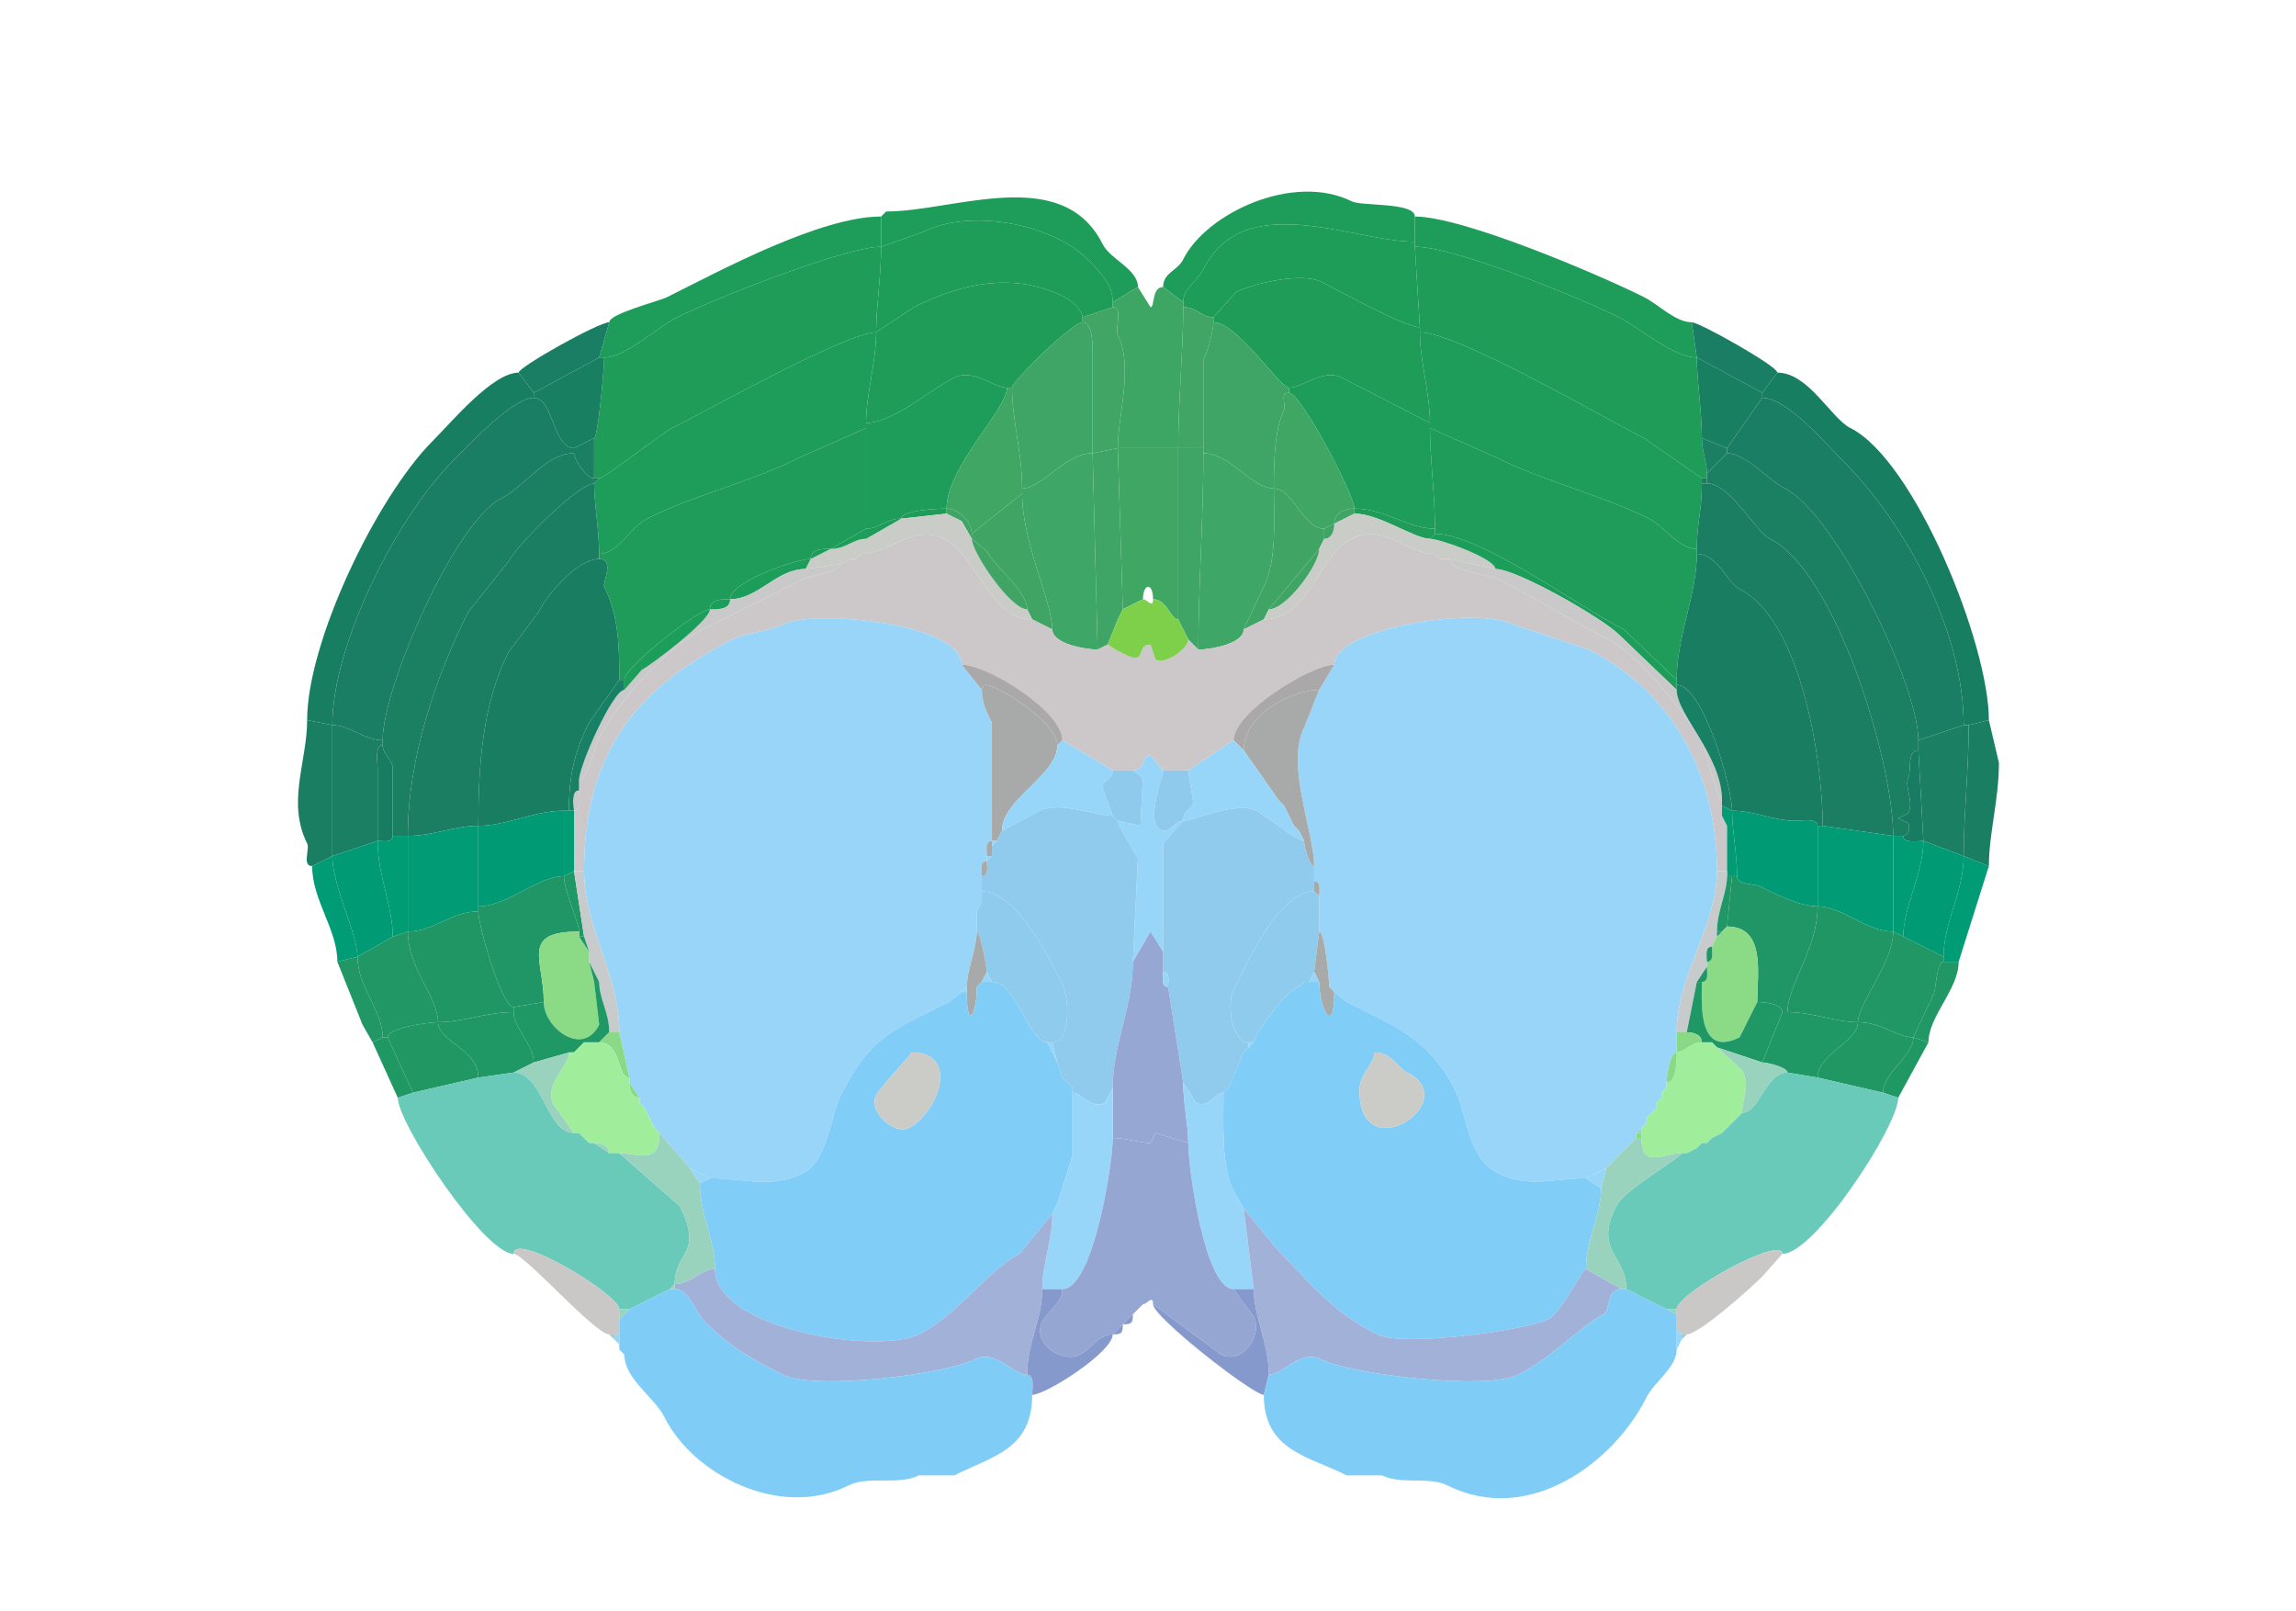 <svg xmlns="http://www.w3.org/2000/svg" viewBox="0 0 456 320"><path fill="#1E9C59" id="MOs1" d="m226 57-5 3c0-3.541-2.52-6.02-5-8.5-7.064-7.064-23.251-10.124-32.5-5.5l-8.5 3v-6l1-1c13.475 0 34.999-9.502 43 6.5 1.504 3.008 7 4.948 7 8.5ZM231 57l4 3c0-2.827 2.831-4.163 4-6.5 8.084-16.169 29.744-5.5 42-5.5v-5c0-2.864-10.56-2.03-12.5-3-11.57-5.785-28.897 2.294-33.5 11.5-1.151 2.303-4 2.641-4 5.5Z"/><path fill="#1E9D5A" id="MOp1" d="m176 42-1 1 1-1ZM119 71h1c4.197 0 10.701-6.1 14.5-8 6.985-3.492 33.325-14 40.5-14v-6c-12.053 0-31.828 10.664-42.5 16-1.655.827-11.5 3.293-11.5 5l-2 7ZM336 64l1 7c-4.668 0-11.358-5.929-15.5-8-7.592-3.796-32.482-14-40.5-14v-6c9.54 0 36.596 11.548 45.5 16 2.814 1.407 6.261 5 9.5 5Z"/><path fill="#1E9D58" id="MOs2/3" d="M215 63c0-1.52-2.635-3.567-3.5-4-10.141-5.07-20.462-2.769-30 2l-7.5 5c0-5.046 1-11.325 1-17l8.5-3c9.249-4.624 25.436-1.564 32.5 5.5 2.48 2.48 5 4.959 5 8.5v1l-6 2ZM241 63l4.5-5c3.16-1.58 12.893-4.053 17-2 3.437 1.718 16.513 9 19.5 9l-1-16v-1c-12.256 0-33.916-10.669-42 5.5-1.169 2.337-4 3.673-4 6.5v1c2.72 0 3.553 2 6 2Z"/><path fill="#1F9C58" id="MOp2/3" d="M118 95h1c1.044 0 12.329-8.914 14.5-10 6.87-3.435 34.676-19 40.5-19 0-5.046 1-11.325 1-17-7.175 0-33.515 10.508-40.5 14-3.799 1.9-10.303 8-14.5 8 0 2.007-1.232 16-2 16v8ZM338 95h1v-1c0-2.401-1-4.31-1-7 0-5.284-1-11.392-1-16-4.668 0-11.358-5.929-15.5-8-7.592-3.796-32.482-14-40.5-14l1 16v1c7.488 0 36.262 16.881 44.5 21l11.5 8Z"/><path fill="#1F9D58" id="MOs5" d="M200 77h1c0-1.258 11.985-13 14-13v-1c0-1.52-2.635-3.567-3.5-4-10.141-5.07-20.462-2.769-30 2l-7.5 5c0 6.052-2 12.245-2 18 5.349 0 12.759-6.63 17.5-9 3.777-1.889 7.892 2 10.5 2ZM256 77c2.762 0 6.755-3.873 10.5-2l17.5 9c0-5.871-2-12.331-2-18v-1c-2.987 0-16.063-7.282-19.5-9-4.107-2.053-13.84.42-17 2l-4.5 5v1c4.697 0 13.202 13 15 13Z"/><path fill="#3EA665" id="ACAd1" d="M222 89h12c0-9.22 1-19.46 1-28v-1l-4-3c-2.307 0-1.624 4-2.5 4l-2.5-4-5 3v1c2.144 0 .381 4.262 1 5.5 3.16 6.32 0 16.073 0 22.5Z"/><path fill="#40A565" id="ACAd2/3" d="m222 89-5 1V70c0-1.623-.005-6-2-6v-1l6-2c2.144 0 .381 4.262 1 5.5 3.16 6.32 0 16.073 0 22.5ZM234 89h5V71.5c.805-1.61 2-5.802 2-7.5v-1c-2.447 0-3.28-2-6-2 0 8.54-1 18.78-1 28Z"/><path fill="#197E64" id="SSp-ul1" d="m103 74 3 4 13-7 2-7c-2.144 0-18 8.888-18 10Z"/><path fill="#3EA566" id="ACAd5" d="M217 90c-5.509 0-10.016 7-14 7 0-7.183-2-13.595-2-20 0-1.258 11.985-13 14-13 1.995 0 2 4.377 2 6v20ZM239 90c5.285 0 9.61 7 14 7 0-4.586.034-11.569 2-15.5.523-1.046-.951-3.5 1-3.5v-1c-1.798 0-10.303-13-15-13 0 1.698-1.195 5.89-2 7.5V90Z"/><path fill="#197E64" id="SSp-ul1" d="m353 74-3 4-13-7-1-7c1.517 0 17 8.703 17 10Z"/><path fill="#1E9C5A" id="MOp5" d="M118 96c0 3.948 1 9.393 1 14 3.71 0 6.325-5.413 9.5-7 9.527-4.763 20.491-7.246 30-12l13.5-6v-1c0-5.755 2-11.948 2-18-5.824 0-33.63 15.565-40.5 19-2.171 1.086-13.456 10-14.5 10l-1 1ZM338 96c0 5.419-1 8.003-1 13-3.616 0-6.423-4.461-9.5-6-9.53-4.765-20.536-7.268-30-12L284 85v-1c0-5.871-2-12.331-2-18 7.488 0 36.262 16.881 44.5 21l11.5 8v1Z"/><path fill="#197F61" id="SSp-ul2/3" d="m118 87-4 2c-4.146 0-4.135-10-8-10v-1l13-7h1c0 2.007-1.232 16-2 16ZM338 87l5 2 7-10v-1l-13-7c0 4.608 1 10.716 1 16Z"/><path fill="#187E61" id="SSp-m1" d="m61 143 5 1c0-15.912 12.678-41.178 24-52.5 3.126-3.126 11.797-12.5 16-12.5v-1l-3-4c-5.145 0-13.234 9.734-17 13.5-11.22 11.22-25 39.992-25 55.5ZM390 144h1l4-1c0-15.301-14.846-51.673-27.5-58-3.855-1.928-8.323-11-14.5-11l-3 4v1c4.877 0 12.467 8.967 16 12.5 12.899 12.899 24 34.273 24 52.5Z"/><path fill="#1D9C5A" id="MOs6a" d="M179 103c-3.066 0-4.417 2-7 2V84c5.349 0 12.759-6.63 17.5-9 3.777-1.889 7.892 2 10.5 2 0 4.313-12 15.755-12 24-1.759 0-9 .326-9 2ZM269 101c5.984 0 10.679 4 16 4 0-6.642-1-14.002-1-20v-1l-17.5-9c-3.745-1.873-7.738 2-10.5 2v1c2.356 0 13 20.381 13 23Z"/><path fill="#3FA664" id="ACAd6a" d="M188 101c2.362 0 5 2.638 5 5l10-8v-1c0-7.183-2-13.595-2-20h-1c0 4.313-12 15.755-12 24ZM265 104l-2 1c-4.217 0-6.259-8-10-8 0-4.586.034-11.569 2-15.5.523-1.046-.951-3.5 1-3.5 2.356 0 13 20.381 13 23-2.061 0-4 .902-4 3Z"/><path fill="#1A7E64" id="SSp-m2/3" d="M66 144c3.414 0 6.353 3 10 3 0-10.541 14.419-43.46 23.5-48 4.718-2.359 8.977-9 14.5-9v-1c-4.146 0-4.135-10-8-10-4.203 0-12.874 9.374-16 12.5-11.322 11.322-24 36.588-24 52.5ZM390 144l-9 3c0-10.903-16.427-44.963-26.5-50-3.275-1.638-7.801-7-11.5-7v-1l7-10c4.877 0 12.467 8.967 16 12.5 12.899 12.899 24 34.273 24 52.5Z"/><path fill="#1F9B5A" id="MOp6a" d="M123 135h1c0-2.576 14.691-14 17-14 0-2.109 2.535-2 4-2 0-3.482 13.165-8 16-8 0-2.109 2.535-2 4-2l7-4V85l-13.5 6c-9.509 4.754-20.473 7.237-30 12-3.175 1.587-5.79 7-9.5 7v1c3.179 0 .625 4.751 1 5.5 2.905 5.81 3 12.095 3 18.5ZM337 110c0 8.193-4 16.283-4 25l-10.5-10c-8.596-4.298-28.602-19-37.5-19v-1c0-6.642-1-14.002-1-20l13.5 6c9.464 4.732 20.47 7.235 30 12 3.077 1.539 5.884 6 9.5 6v1Z"/><path fill="#1A7F63" id="SSp-ul4" d="M114 90c0 1.247 2.467 5 4 5v-8l-4 2v1ZM343 90l-4 4c0-2.401-1-4.31-1-7l5 2v1Z"/><path fill="#40A664" id="ACAv1" d="M229 119c2.813 0 3.461 4 5 4V89h-12l1 32 4-2c0-3.15 2-3.446 2 0Z"/><path fill="#3FA566" id="ACAv2/3" d="m220 128-2 1-1-39 5-1 1 32-1 2-2 5ZM236 127l2 2c0-12.326 1-26.028 1-39v-1h-5v34l2 4Z"/><path fill="#1B7F62" id="SSp-m4" d="M78 166h3c0-15.474 5.52-31.541 12-44.5l8-10c1.556-3.111 13.864-15.5 17-15.5v-1c-1.533 0-4-3.753-4-5-5.523 0-9.782 6.641-14.5 9-9.081 4.54-23.5 37.459-23.5 48v1c0 1.794 2 2.951 2 4.5V166Z"/><path fill="#3EA666" id="ACAv5" d="M209 125c0 2.911 6.752 4 9 4l-1-39c-5.509 0-10.016 7-14 7v1c0 9.82 6 21.616 6 27ZM247 125c0 2.911-6.752 4-9 4 0-12.326 1-26.028 1-39 5.285 0 9.61 7 14 7 0 6.304.623 14.253-2 19.5l-4 8.5Z"/><path fill="#1B7F62" id="SSp-m4" d="M376 166h2c1.028 0 1.44-1.621 1-2.5l-2-1 2-1c1.174-2.348-.83-5.339 0-7 .659-1.319-.334-5.5 2-5.5v-2c0-10.903-16.427-44.963-26.5-50-3.275-1.638-7.801-7-11.5-7l-4 4v2c4.62 0 9.688 9.594 12.5 11 13.221 6.611 24.5 44.472 24.5 59Z"/><path fill="#187E62" id="SSp-ul5" d="m119 95-1 1v-1h1ZM338 96h1v-1h-1v1Z"/><path fill="#1B7E63" id="SSp-m5" d="M95 164c-4.833 0-8.862 2-14 2 0-15.474 5.52-31.541 12-44.5l8-10c1.556-3.111 13.864-15.5 17-15.5 0 3.948 1 9.393 1 14v1c-4.311 0-10.213 6.926-12 10.5l-6 8c-5.132 10.264-6 22.065-6 34.5ZM362 164l14 2c0-14.528-11.279-52.389-24.5-59-2.812-1.406-7.88-11-12.5-11h-1c0 5.419-1 8.003-1 13v1c4.159 0 6.047 5.774 8.5 7 12.082 6.041 16.5 33.771 16.5 47Z"/><path fill="#40A564" id="ACAv6a" d="m251 123-4 2 4-8.5c2.623-5.247 2-13.196 2-19.5 3.741 0 5.783 8 10 8v2l-1 2-10 12-1 2ZM205 123l4 2c0-5.384-6-17.18-6-27l-10 8v1l3 2.5c1.44 2.88 8 7.862 8 11.5l1 2Z"/><path fill="#1E9C58" id="MOs6b" d="m188 102-9 1c0-1.674 7.241-2 9-2v1Z"/><path fill="#3FA466" id="ACAd6b" d="M193 106v1l-2-3.5-3-1.5v-1c2.362 0 5 2.638 5 5ZM269 102l-4 2c0-2.098 1.939-3 4-3v1Z"/><path fill="#1E9C58" id="MOs6b" d="m285 106-1 1c-3.09 0-10.065-5-15-5v-1c5.984 0 10.679 4 16 4v1Z"/><path fill="#CACCC7" id="cing" d="m204 121 1 2c-8.503 0-11.084-12.792-17.5-16-6.029-3.015-10.897 3-16.5 3l-1 1h-1l-2 1-7 1 1-2 4-2c3.066 0 4.417-2 7-2l7-4 9-1 3 1.5 2 3.5c0 2.655 7.631 14 11 14ZM252 121l-1 2c9.154 0 10.56-12.53 17.5-16 6.419-3.21 10.786 3 16.5 3l1 1h2l9 2c0-2.033-10.963-6-13-6-3.09 0-10.065-5-15-5l-4 2c0 1.238-.423 3-2 3l-1 2c0 3.191-6.541 12-10 12Z"/><path fill="#1E9C58" id="MOs6b" d="M172 105v2l7-4c-3.066 0-4.417 2-7 2Z"/><path fill="#3FA466" id="ACAd6b" d="M263 105v2c1.577 0 2-1.762 2-3l-2 1Z"/><path fill="#1D9D5A" id="MOp6b" d="M172 107c-2.583 0-3.934 2-7 2l7-4v2Z"/><path fill="#CCC7C9" id="ccg" d="M341 173h2v-9l-1-2v-3c-.786 0-3.301-10.103-4-11.5-2.725-5.45-12.924-17.712-18.5-20.5-7.503-3.751-14.526-8.263-22-12-1.662-.831-9.5-1.515-9.5-4h-2l-1-1c-5.714 0-10.081-6.21-16.5-3-6.94 3.47-8.346 16-17.5 16l-4 2c0 2.911-6.752 4-9 4l-2-2c0 1.743-4.388 5.056-6.5 4l-1-3c-3.048 0-.563 4.219-5 2l-2-1-1.5-1-2 1c-2.248 0-9-1.089-9-4l-4-2c-8.503 0-11.084-12.792-17.5-16-6.029-3.015-10.897 3-16.5 3l-1 1h-1l-2 1c0 1.55-6.228 2.364-7.5 3l-20 10c-7.064 3.532-17.128 14.756-20.5 21.5-.696 1.391-2.391 8.5-4 8.5v2c0 1.145.579 4-1 4v12h2c0-23.196 10.118-36.309 29.5-46 2.997-1.498 6.931-1.466 10-3 6.094-3.047 35.5-.29 35.5 8 5.157 0 20 9.195 20 15l10 6h4c2.45 0 1.698-3 3.5-3l2.5 3h5l9-6c0-5.621 15.438-15 20-15 0-7.26 28.203-11.649 35.5-8l15 5c16.855 8.428 25.5 25.12 25.5 44Z"/><path fill="#1D9D5A" id="MOp6b" d="M333 136v1l-11.5-11c-3.215-3.215-20.262-13-24.5-13 0-2.033-10.963-6-13-6l1-1c8.898 0 28.904 14.702 37.5 19l10.5 10v1Z"/><path fill="#40A465" id="ACAv6b" d="m193 107 3 2.5c1.44 2.88 8 7.862 8 11.5-3.369 0-11-11.345-11-14ZM263 107l-1 2 1-2Z"/><path fill="#1D9D5A" id="MOp6b" d="M165 109c-1.465 0-4-.109-4 2l4-2Z"/><path fill="#40A465" id="ACAv6b" d="m262 109-10 12c3.459 0 10-8.809 10-12Z"/><path fill="#C9C9CA" id="scwm" d="m171 110-1 1 1-1ZM285 110l1 1-1-1Z"/><path fill="#187D61" id="SSp-m6a" d="M361 164h1c0-13.229-4.418-40.959-16.5-47-2.453-1.226-4.341-7-8.5-7 0 8.193-4 16.283-4 25v1c5.246 0 11 20.307 11 25 4.566 0 8.254 2 12.5 2 1.19 0 4.5-.614 4.5 1ZM112 161h1c0-7.112 1.104-11.708 4-17.5l6-8.5c0-6.405-.095-12.69-3-18.5-.375-.749 2.179-5.5-1-5.5-4.311 0-10.213 6.926-12 10.5l-6 8c-5.132 10.264-6 22.065-6 34.5 5.622 0 11.062-3 17-3Z"/><path fill="#1D9D5A" id="MOp6b" d="M160 113c-5.834 0-9.378 6-15 6 0-3.482 13.165-8 16-8l-1 2Z"/><path fill="#C9C9CA" id="scwm" d="m169 111-2 1 2-1ZM333 137c0 4.979 9 13.01 9 22-.786 0-3.301-10.103-4-11.5-2.725-5.45-12.924-17.712-18.5-20.5-7.503-3.751-14.526-8.263-22-12-1.662-.831-9.5-1.515-9.5-4l9 2c4.238 0 21.285 9.785 24.5 13l11.5 11ZM124 137c-2.227 0-9 15.01-9 18 1.609 0 3.304-7.109 4-8.5 3.372-6.744 13.436-17.968 20.5-21.5l20-10c1.272-.636 7.5-1.45 7.5-3l-7 1c-5.834 0-9.378 6-15 6 0 2.109-2.535 2-4 2 0 2.303-11.841 11.171-13.5 12l-3.5 4Z"/><path fill="#1D9D5A" id="MOp6b" d="M145 119c-1.465 0-4-.109-4 2 1.465 0 4 .109 4-2Z"/><path fill="#7ED04B" id="IG" d="M236 127c0 1.743-4.388 5.056-6.5 4l-1-3c-3.048 0-.563 4.219-5 2l-2-1-1.5-1 2-5 1-2 4-2c.839 0 2 1.93 2 0 2.813 0 3.461 4 5 4l2 4Z"/><path fill="#1D9D5A" id="MOp6b" d="M124 135v2l3.5-4c1.659-.829 13.5-9.697 13.5-12-2.309 0-17 11.424-17 14Z"/><path fill="#40A664" id="ACAv1" d="m223 121-1 2 1-2Z"/><path fill="#98D5F9" id="CP" d="m137 232 4 2c6.604 0 12.291 2.104 18.5-1 4.822-2.411 5.478-11.456 7.5-15.5 5.953-11.907 10.498-12.999 21.5-18.5l2.5-2 1-1c0-3.109 2-7.814 2-11v-4l1-2v-5c0-1.048-.473-3 1-3v-1c0-1.048-.473-3 1-3v-23.5c-1.07-2.14-2-3.887-2-6.5l-4-5c0-8.29-29.406-11.047-35.5-8-3.069 1.534-7.003 1.502-10 3-19.382 9.691-29.5 22.804-29.5 46 0 11.185 7 20.491 7 32l2 9v1l2 3v1l1 1 2 4 1 1 6 7ZM319 232l-4 2c-6.263 0-11.529 1.986-17.5-1-6.077-3.039-6.079-11.658-8.5-16.5-5.08-10.16-11.948-12.724-21.5-17.5l-2.5-2-1-1c0-1.488-.924-11-2-11v-7c0-1.048.473-3-1-3v-3c0-6.705-5.697-20.105-2-27.5l3-7.5 3-5c0-7.26 28.203-11.649 35.5-8l15 5c16.855 8.428 25.5 25.12 25.5 44 0 10.734-8 20.842-8 32v4c-1.353 0-2 4.643-2 6v1l-1 1v1l-1 1v1l-1 1-1 1v1l-1 1-1 1v1l-5 5-1 1Z"/><path fill="#AAA8A9" id="SEZ" d="m211 147-1 1c0-3.96-8.422-9.461-11.5-11-.778-.389-3.5-1.961-3.5 0l-4-5c5.157 0 20 9.195 20 15ZM245 147l2 2c0-7.155 9.705-12 15-12l3-5c-4.562 0-20 9.379-20 15Z"/><path fill="#188064" id="SSp-m6b" d="M113 161h1c0-1.145-.579-4 1-4v-2c0-2.99 6.773-18 9-18v-2h-1l-6 8.5c-2.896 5.792-4 10.388-4 17.5Z"/><path fill="#A8AAAA" id="VL" d="M197 167h1l1-2c0-6.322 11-11.005 11-17 0-3.96-8.422-9.461-11.5-11-.778-.389-3.5-1.961-3.5 0 0 2.613.93 4.36 2 6.5V167ZM259 167c0 1.041.986 5 2 5 0-6.705-5.697-20.105-2-27.5l3-7.5c-5.295 0-15 4.845-15 12l7 10 1 1 2 4 1 1 1 2Z"/><path fill="#188064" id="SSp-m6b" d="m342 160 2 1c0-4.693-5.754-25-11-25v1c0 4.979 9 13.01 9 22v1Z"/><path fill="#1A7E62" id="SSs1" d="m66 170-4 2c-2.064 0-.426-3.353-1-4.5-4.091-8.182 0-16.242 0-24.5l5 1v26ZM390 170l5 2c0-6.412 2-13.194 2-20.5l-2-8.5-4 1c0 8.557-1 18.122-1 26Z"/><path fill="#1B8063" id="SSs2/3" d="m75 167-9 3v-26c3.414 0 6.353 3 10 3v1c-1.615 0-1 3.31-1 4.5V167ZM382 167l8 3c0-7.878 1-17.443 1-26h-1l-9 3v2l1 18Z"/><path fill="#97D6F9" id="STR" d="M221 162c-3.476 0-10.654-2.923-14.5-1l-7.5 4c0-6.322 11-11.005 11-17l1-1 10 6c0 1.764-2.593 2.313-2 3.5l2 5.5ZM258 165l1 2c-1.502 0-7.757-5.129-9.5-6-3.934-1.967-12.498 2-14.5 2 0-2.029 1.191-1.881 2-3.5l-1-6.5 9-6 2 2 7 10 1 1 2 4 1 1Z"/><path fill="#187C63" id="SSs4" d="M78 166c0 1.473-1.952 1-3 1v-14.5c0-1.19-.615-4.5 1-4.5 0 1.794 2 2.951 2 4.5V166ZM378 166c0 1.579 2.855 1 4 1l-1-18c-2.334 0-1.341 4.181-2 5.5-.83 1.661 1.174 4.652 0 7l-2 1 2 1c.44.879.028 2.5-1 2.5Z"/><path fill="#97D6F9" id="STR" d="m231 189-2.5-4-3.5 6 1-20.5c-.628-1.256-4-6.518-4-7.5l4.5 1 .5-9.5-2-1.5c2.45 0 1.698-3 3.5-3l2.5 3c0 1.333-4.282 12 .5 12 1.045 0 1.861-2 3.5-2l-4 4.5V189Z"/><path fill="#8FCAED" id="SH" d="m221 162 1 1 4.5 1 .5-9.5-2-1.5h-4c0 1.764-2.593 2.313-2 3.5l2 5.5ZM236 153l1 6.5c-.809 1.619-2 1.471-2 3.5-1.639 0-2.455 2-3.5 2-4.782 0-.5-10.667-.5-12h5Z"/><path fill="#C9C9CA" id="scwm" d="M115 157c-1.579 0-1 2.855-1 4 1.579 0 1-2.855 1-4Z"/><path fill="#AAA8A9" id="SEZ" d="m254 159 1 1-1-1Z"/><path fill="#019C74" id="GU6b" d="M344 174h1c0-4.414-1-9.177-1-13l-2-1v2l1 2v10h1Z"/><path fill="#009B74" id="GU6a" d="M112 174c-5.217 0-11.24 6-17 6v-16c5.622 0 11.062-3 17-3v13Z"/><path fill="#019C74" id="GU6b" d="m114 173-2 1v-13h2v12Z"/><path fill="#90CAED" id="LSr" d="m221 216-1.5 3c-2.856 1.428-4.553-2-6.5-2v-1l-2-2-1-3-1-4c3.758 0 3.36-8.78 2-11.5-2.794-5.588-9.144-18.5-16-18.5v-3c1.473 0 1-1.952 1-3l1-1v-2l1-1 1-2 7.5-4c3.846-1.923 11.024 1 14.5 1l1 1c0 .982 3.372 6.244 4 7.5l-1 20.5c0 9.085-4 16.296-4 25ZM244 216l-1 1c-1.791 0-2.959 3.27-5.5 2l-2.5-4-3-19c0-1.048.473-3-1-3v-25.5l4-4.5c2.002 0 10.566-3.967 14.5-2 1.743.871 7.998 6 9.5 6 0 1.041.986 5 2 5v5c-6.862 0-13.179 13.859-16 19.5-1.417 2.835-.397 10.5 3 10.5v1l-1 1-3 7Z"/><path fill="#009B74" id="GU6a" d="M345 174c0 1.845 3.381 1.441 4.5 2 3.113 1.557 7.904 4 11.5 4v-16c0-1.614-3.31-1-4.5-1-4.246 0-7.934-2-12.5-2 0 3.823 1 8.586 1 13Z"/><path fill="#C9C9CA" id="scwm" d="m342 162 1 2-1-2Z"/><path fill="#019C75" id="GU5" d="M95 181c-5.425 0-8.796 4-14 4v-19c5.138 0 9.167-2 14-2v17Z"/><path fill="#AAA8A9" id="SEZ" d="m257 164 1 1-1-1Z"/><path fill="#019C75" id="GU5" d="M361 180c4.968 0 9.531 5 15 5v-19l-14-2h-1v16Z"/><path fill="#97D6F9" id="STR" d="m199 165-1 2 1-2Z"/><path fill="#009C74" id="GU4" d="m81 185-3 1c0-6.31-3-11.988-3-19 1.048 0 3 .473 3-1h3v19ZM376 185l2 1c0-5.802 4-12.699 4-19-1.145 0-4 .579-4-1h-2v19Z"/><path fill="#009B75" id="GU2/3" d="m78 186-7 4c0-4.557-5-14.068-5-20l9-3c0 7.012 3 12.69 3 19Z"/><path fill="#A8AAAA" id="VL" d="M196 170h1v-3c-1.473 0-1 1.952-1 3Z"/><path fill="#97D6F9" id="STR" d="m198 167-1 1v-1h1Z"/><path fill="#009B75" id="GU2/3" d="m378 186 8 4c0-6.684 4-12.943 4-20l-8-3c0 6.301-4 13.198-4 19Z"/><path fill="#009C75" id="GU1" d="m71 190-4 1c0-6.488-5-12.192-5-19l4-2c0 5.932 5 15.443 5 20Z"/><path fill="#97D6F9" id="STR" d="m197 170-1 1v-1h1Z"/><path fill="#009C75" id="GU1" d="M386 191h3l6-19-5-2c0 7.057-4 13.316-4 20v1Z"/><path fill="#A8AAAA" id="VL" d="M196 171c-1.473 0-1 1.952-1 3 1.473 0 1-1.952 1-3Z"/><path fill="#1F9766" id="AId6b" d="M115 186h1l-2-13-2 1c0 2.849 3 9.247 3 11v1Z"/><path fill="#C8CBCC" id="ec" d="M121 205h2c0-11.509-7-20.815-7-32h-2l2 13 1 3v2l2 4c0 3.395 2 6.106 2 10ZM333 205h2l2-10 2-3v-1c0-1.048-.473-3 1-3l1-2v-1c0-4.078 2-7.622 2-11v-1h-2c0 10.734-8 20.842-8 32Z"/><path fill="#209666" id="AId6a" d="m108 199-6 1c-2.354 0-7-16.112-7-19v-1c5.76 0 11.783-6 17-6 0 2.849 3 9.247 3 11-11.745 0-7 5.622-7 14Z"/><path fill="#1F9766" id="AId6b" d="M341 185h1l1-1 1-10h-1c0 3.378-2 6.922-2 11Z"/><path fill="#209666" id="AId6a" d="M354 201h1c0-5.393 6-12.678 6-21-3.596 0-8.387-2.443-11.5-4-1.119-.559-4.5-.155-4.5-2h-1l-1 10c7.757 0 6 9.477 6 15 1.424 0 5 .362 5 2Z"/><path fill="#A8AAAA" id="VL" d="m261 177 1 1c0-1.048.473-3-1-3v2Z"/><path fill="#8FCBED" id="LSv" d="M208 207h1c3.758 0 3.36-8.78 2-11.5-2.794-5.588-9.144-18.5-16-18.5v2l-1 2v4c.689 0 2 7.178 2 8l1 2c4.954 0 7.286 12 11 12ZM248 207h1c0-1.683 7.067-11 9-11l1-1h1l1-2 1-8v-7l-1-1c-6.862 0-13.179 13.859-16 19.5-1.417 2.835-.397 10.5 3 10.5Z"/><path fill="#A8AAAA" id="VL" d="m195 179-1 2 1-2Z"/><path fill="#209665" id="AId5" d="M355 201c4.902 0 9.595 2 14 2 0-3.72 7-11.784 7-18-5.469 0-10.032-5-15-5 0 8.322-6 15.607-6 21ZM102 201c-5.401 0-10.124 2-15 2 0-4.906-6-10.665-6-18 5.204 0 8.575-4 14-4 0 2.888 4.646 19 7 19v1Z"/><path fill="#8ADA86" id="CLA" d="m118 195 1 8.5c-3.276 6.551-11 .59-11-4.5 0-8.378-4.745-14 7-14v1l2 3v2l1 4Z"/><path fill="#209666" id="AId6a" d="m343 184-1 1 1-1Z"/><path fill="#8ADA86" id="CLA" d="M338 195c0 3.88-.942 15.221 7.5 11l3.5-7c0-5.523 1.757-15-6-15l-1 1-1 1-1 2c0 1.048.473 3-1 3v1c0 1.048.473 3-1 3Z"/><path fill="#209765" id="AId2/3" d="M76 206h1c0-1.931 8.302-3 10-3 0-4.906-6-10.665-6-18l-3 1-7 4c0 6.086 5 10.576 5 16Z"/><path fill="#A8AAAA" id="VL" d="M194 196c0 5.582-2 8.885-2 1v-1c0-3.109 2-7.814 2-11 .689 0 2 7.178 2 8l-1 2-1 1Z"/><path fill="#96A7D3" id="MS" d="M221 226c2.46 0 5.69 1 7.5 1l1-2 6.5 2c0-3.531-1-7.893-1-12l-3-19c-1.473 0-1-1.952-1-3v-4l-2.5-4-3.5 6c0 9.085-4 16.296-4 25v10Z"/><path fill="#A8AAAA" id="VL" d="m264 196 1 1c0 9.078-3 3.237-3-2l-1-2 1-8c1.076 0 2 9.512 2 11Z"/><path fill="#209666" id="AId6a" d="m342 185-1 1v-1h1Z"/><path fill="#209765" id="AId2/3" d="M369 203c4.829 0 7.639 3 11 3l4-8.5c.567-1.134.546-6.5 2-6.5v-1l-8-4-2-1c0 6.216-7 14.28-7 18Z"/><path fill="#209666" id="AId6a" d="m116 186 1 3-2-3h1ZM341 186l-1 2 1-2ZM340 188c-1.473 0-1 1.952-1 3 1.473 0 1-1.952 1-3Z"/><path fill="#209764" id="AId1" d="m76 206-2 1-2-3.5-5-12.5 4-1c0 6.086 5 10.576 5 16ZM380 206l3 1c0-5.181 6-10.521 6-16h-3c-1.454 0-1.433 5.366-2 6.5l-4 8.5Z"/><path fill="#209666" id="AId6a" d="M118 195h1l-2-4 1 4ZM337 195h1c1.473 0 1-1.952 1-3l-2 3Z"/><path fill="#97D6F9" id="STR" d="M195 195h2l-1-2-1 2ZM231 193c1.473 0 1 1.952 1 3-1.473 0-1-1.952-1-3ZM260 195h2l-1-2-1 2Z"/><path fill="#1F9866" id="AIv6a" d="M113 209h1l1-1 1-1h3l2-2c0-3.894-2-6.605-2-10h-1l1 8.5c-3.276 6.551-11 .59-11-4.5l-6 1v1c0 3.223 4 6.355 4 10l7-2Z"/><path fill="#97D6F9" id="STR" d="m195 195-1 1 1-1Z"/><path fill="#80CDF8" id="ACB" fill-rule="evenodd" d="M181 209c0 .555-6.173 6.846-7 8.5-1.639 3.278 3.582 7.959 6.5 6.5 5.604-2.802 10.464-15 .5-15m28 32-6.5 8c-6.176 3.088-12.149 12.075-20 16-8.082 4.041-40.5-.881-40.5-13 0-5.897-3-10.676-3-17l2-1c6.604 0 12.291 2.104 18.5-1 4.822-2.411 5.478-11.456 7.5-15.5 5.953-11.907 10.498-12.999 21.5-18.5l2.5-2h1c0 7.885 2 4.582 2-1l1-1h2c4.954 0 7.286 12 11 12l2 4 1 3 2 2v13.5l-3 9.5-1 2Z"/><path fill="#97D6F9" id="STR" d="m259 195-1 1 1-1Z"/><path fill="#80CDF8" id="ACB" fill-rule="evenodd" d="M273 209c0 2.209-3 4.212-3 7.5 0 16.089 20.842 2.171 9.5-3.5-2.054-1.027-3.063-4-6.5-4m-26 31 7 8.5c6.956 6.956 10.669 12.084 19.5 16.5 5.239 2.62 29.808-.904 34-3 2.536-1.268 6.79-10 7.5-10 0-5.856 3-10.657 3-16l-3-2c-6.263 0-11.529 1.986-17.5-1-6.077-3.039-6.079-11.658-8.5-16.5-5.08-10.16-11.948-12.724-21.5-17.5l-2.5-2c0 9.078-3 3.237-3-2h-3l-1 1c-1.933 0-9 9.317-9 11l-1 1-1 1-3 7-1 1c0 5.924-.486 14.528 2 19.5l2 3.5Z"/><path fill="#1F9866" id="AIv6a" d="m341 208 9 3 4-10c0-1.638-3.576-2-5-2l-3.5 7c-8.442 4.221-7.5-7.12-7.5-11h-1l-2 10c1.238 0 3 .423 3 2h2l1 1Z"/><path fill="#97D6F9" id="STR" d="M191 197h1v-1l-1 1ZM264 196l1 1-1-1Z"/><path fill="#1F9865" id="AIv5" d="m102 213-7 1c0-5.582-8-7.257-8-11 4.876 0 9.599-2 15-2 0 3.223 4 6.355 4 10l-4 2ZM355 213l6 1c0-4.72 8-7.101 8-11-4.405 0-9.098-2-14-2h-1l-4 10c1.041 0 5 .986 5 2Z"/><path fill="#219764" id="AIv2/3" d="m95 214-13 3-5-11c0-1.931 8.302-3 10-3 0 3.743 8 5.418 8 11ZM361 214l13 3c0-4.065 6-7.21 6-11-3.361 0-6.171-3-11-3 0 3.899-8 6.28-8 11Z"/><path fill="#8AD987" id="CTXsp" d="M119 207c4.487 0 3.461 7 6 7l-2-9h-2l-2 2ZM338 207c-2.25 0-3.376 2-5 2v-4h2c1.238 0 3 .423 3 2Z"/><path fill="#209864" id="AIv1" d="m82 217-3 1-5-11 2-1h1l5 11ZM374 217l3 1 6-11-3-1c0 3.79-6 6.935-6 11Z"/><path fill="#8AD987" id="CTXsp" d="m116 207-1 1 1-1Z"/><path fill="#A0EE9C" id="EPd" d="M121 229h2c3.727 0 8 2.482 8-4l-1-1-2-4-1-1v-1c-1.577 0-2-1.762-2-3v-1c-2.539 0-1.513-7-6-7h-3l-1 1-1 1h-1c0 2.991-5.173 6.155-3 10.5l4 5.5h1l2 2h1c1.238 0 3 .423 3 2Z"/><path fill="#97D6F9" id="STR" d="m209 207 1 4-2-4h1ZM249 207l-1 1v-1h1Z"/><path fill="#A0EE9C" id="EPd" d="M334 229h1l2-1 1-1h1l1-1 2-1 1-1 1-1 1-1 1-1c0-3.318 1.714-5.073 0-8.5l-5-4.5-1-1h-2c-2.25 0-3.376 2-5 2 0 1.623-.005 6-2 6v1l-1 1v1l-1 1v1l-1 1-1 1v1l-1 1v2c0 6.241 4.479 3 8 3Z"/><path fill="#8AD987" id="CTXsp" d="m340 207 1 1-1-1Z"/><path fill="#99D2BD" id="OLF" d="m115 208-1 1 1-1Z"/><path fill="#97D6F9" id="STR" d="m248 208-1 1 1-1Z"/><path fill="#99D2BD" id="OLF" d="M355 213c-4.324 0-5.576 8-9 8 0-3.318 1.714-5.073 0-8.5l-5-4.5 9 3c1.041 0 5 .986 5 2ZM102 213c5.886 0 6.469 12 12 12l-4-5.5c-2.173-4.345 3-7.509 3-10.5l-7 2-4 2Z"/><path fill="#CBCBC7" id="aco" d="M181 209c0 .555-6.173 6.846-7 8.5-1.639 3.278 3.582 7.959 6.5 6.5 5.604-2.802 10.464-15 .5-15ZM273 209c0 2.209-3 4.212-3 7.5 0 16.089 20.842 2.171 9.5-3.5-2.054-1.027-3.063-4-6.5-4Z"/><path fill="#8AD987" id="CTXsp" d="M333 209c-1.353 0-2 4.643-2 6 1.995 0 2-4.377 2-6Z"/><path fill="#6ACAB9" id="PIR" d="M123 260h2l8-4 1-1c0-6.466 5.828-5.845 1-15.5L123 229h-2l-3-2h-1l-2-2h-1c-5.531 0-6.114-12-12-12l-7 1-13 3-3 1c0 5.139 17.18 31 23 31 0-4.616 21 8.098 21 11ZM331 260h2c0-3.18 21-14.774 21-11 6.455 0 23-25.433 23-31l-3-1-13-3-6-1c-4.324 0-5.576 8-9 8l-1 1-1 1-1 1-1 1-2 1-1 1h-1l-1 1-2 1h-1c0 .816-11.334 7.168-13 10.5-4.526 9.053 2 9.727 2 16.5l8 4Z"/><path fill="#97D6F9" id="STR" d="m211 214 2 2-2-2Z"/><path fill="#8AD987" id="CTXsp" d="m125 215 2 3c-1.577 0-2-1.762-2-3Z"/><path fill="#97D6F9" id="STR" d="M245 256h4l-2-16-2-3.5c-2.486-4.972-2-13.576-2-19.5-1.791 0-2.959 3.27-5.5 2l-2.5-4c0 4.107 1 8.469 1 12 0 5.263 3.342 29 9 29ZM207 256h4c6.097 0 10-24.845 10-30v-10l-1.5 3c-2.856 1.428-4.553-2-6.5-2v12.5l-3 9.5-1 2c0 5.528-2 9.922-2 15ZM244 216l-1 1 1-1Z"/><path fill="#8AD987" id="CTXsp" d="m331 216-1 1 1-1ZM330 218l-1 1 1-1ZM127 219l1 1-1-1ZM329 220l-1 1 1-1ZM328 221l-1 1 1-1Z"/><path fill="#99D2BD" id="OLF" d="m346 221-1 1 1-1Z"/><path fill="#8AD987" id="CTXsp" d="m327 223-1 1 1-1Z"/><path fill="#99D2BD" id="OLF" d="m344 223-1 1 1-1Z"/><path fill="#8AD987" id="CTXsp" d="m130 224 1 1-1-1Z"/><path fill="#99D2BD" id="OLF" d="M325 225h1v-1l-1 1ZM343 224l-1 1 1-1ZM115 225l2 2-2-2ZM142 252c-2.7 0-4.762 3-8 3 0-6.466 5.828-5.845 1-15.5L123 229c3.727 0 8 2.482 8-4l6 7 2 3c0 6.324 3 11.103 3 17Z"/><path fill="#96A6D3" id="NDB" d="m223 263-2 2c-2.827 0-4.163 2.831-6.5 4-3.712 1.856-9.589-2.323-7.5-6.5 1.169-2.337 4-3.673 4-6.5 6.097 0 10-24.845 10-30 2.46 0 5.69 1 7.5 1l1-2 6.5 2c0 5.263 3.342 29 9 29l4 5.5c1.856 3.712-2.323 9.589-6.5 7.5L229 259c0-1.93-1.161 0-2 0l-1 1-1 1-2 2Z"/><path fill="#8AD987" id="CTXsp" d="M325 226h1v-1h-1v1Z"/><path fill="#99D2BD" id="OLF" d="M322 256h1c0-6.773-6.526-7.447-2-16.5 1.666-3.332 13-9.684 13-10.5-3.521 0-8 3.241-8-3h-1l-5 5-1 1-1 4c0 5.343-3 10.144-3 16l7 4ZM340 226l-1 1 1-1ZM118 227c1.238 0 3 .423 3 2l-3-2ZM338 227l-1 1 1-1ZM337 228l-2 1 2-1Z"/><path fill="#97D6F9" id="STR" d="m320 231-1 1 1-1ZM141 234l-2 1-2-3 4 2ZM315 234l3 2 1-4-4 2Z"/><path fill="#A2B1D7" id="SI" d="m210 239-1 2 1-2ZM322 256c-3.03 0-2.118 4.309-3.5 5-4.781 2.39-9.906 8.453-17 12-6.46 3.23-33.252-.126-39-3-4.345-2.173-7.509 3-10.5 3 0-6.268-3-11.53-3-17l-2-16 7 8.5c6.956 6.956 10.669 12.084 19.5 16.5 5.239 2.62 29.808-.904 34-3 2.536-1.268 6.79-10 7.5-10l7 4ZM207 256c0 6.086-3 10.564-3 17-2.991 0-6.155-5.173-10.5-3-5.739 2.87-31.563 6.218-38 3-5.897-2.948-10.278-5.278-15.5-10.5-2.115-2.115-3.067-6.5-6-6.5v-1c3.238 0 5.3-3 8-3 0 12.119 32.418 17.041 40.5 13 7.851-3.925 13.824-12.912 20-16l6.5-8c0 5.528-2 9.922-2 15Z"/><path fill="#CAC8C7" id="lot" d="M122 265h1v-5c0-2.902-21-15.616-21-11 2.158 0 16.187 16 19 16h1ZM334 265h1c2.354 0 12.331-8.831 15-11.5l4-4.5c0-3.774-21 7.82-21 11v4l1 1Z"/><path fill="#99D2BD" id="OLF" d="M133 256h1v-1l-1 1Z"/><path fill="#7FCCF7" id="OT" d="M204 273c1.579 0 1 2.855 1 4 0 10.813-7.851 12.176-15.5 16h-7c-4.054 2.027-10.043.021-14 2-13.592 6.796-30.837-2.175-36.5-13.5-2.062-4.124-8-7.652-8-12.5l-1-1v-6l2-2 8-4h1c2.933 0 3.885 4.385 6 6.5 5.222 5.222 9.603 7.552 15.5 10.5 6.437 3.218 32.261-.13 38-3 4.345-2.173 7.509 3 10.5 3Z"/><path fill="#8599CC" id="PAL" d="M204 273c1.579 0 1 2.855 1 4 2.735 0 16-8.496 16-12-2.827 0-4.163 2.831-6.5 4-3.712 1.856-9.589-2.323-7.5-6.5 1.169-2.337 4-3.673 4-6.5h-4c0 6.086-3 10.564-3 17ZM252 273l-1 4c-2.157 0-22-15.429-22-18l13.5 10c4.177 2.089 8.356-3.788 6.5-7.5l-4-5.5h4c0 5.47 3 10.732 3 17Z"/><path fill="#7FCCF7" id="OT" d="m252 273-1 4c0 11.077 8.813 12.156 16.5 16h7c3.79 1.895 9.318.159 13 2 16.012 8.006 32.947-4.394 39.5-17.5 1.527-3.055 6-5.942 6-9.5v-7l-2-1-8-4h-1c-3.03 0-2.118 4.309-3.5 5-4.781 2.39-9.906 8.453-17 12-6.46 3.23-33.252-.126-39-3-4.345-2.173-7.509 3-10.5 3Z"/><path fill="#8599CC" id="PAL" d="m227 259-1 1 1-1Z"/><path fill="#99D2BD" id="OLF" d="m125 260-2 2v-2h2Z"/><path fill="#8599CC" id="PAL" d="m226 260-1 1 1-1Z"/><path fill="#99D2BD" id="OLF" d="M333 260v1l-2-1h2Z"/><path fill="#8599CC" id="PAL" d="m225 261-2 2c1.747 0 2-.253 2-2ZM223 263l-2 2c1.747 0 2-.253 2-2Z"/><path fill="#97D6F9" id="STR" d="m334 266-1 2v-4l1 1v1Z"/><path fill="#99D2BD" id="OLF" d="M122 265v1l-1-1h1Z"/><path fill="#97D6F9" id="STR" d="m122 266 1 1v-2h-1v1Z"/><path fill="#99D2BD" id="OLF" d="m335 265-1 1v-1h1Z"/><path fill="#97D6F9" id="STR" d="m123 268 1 1-1-1Z"/></svg>